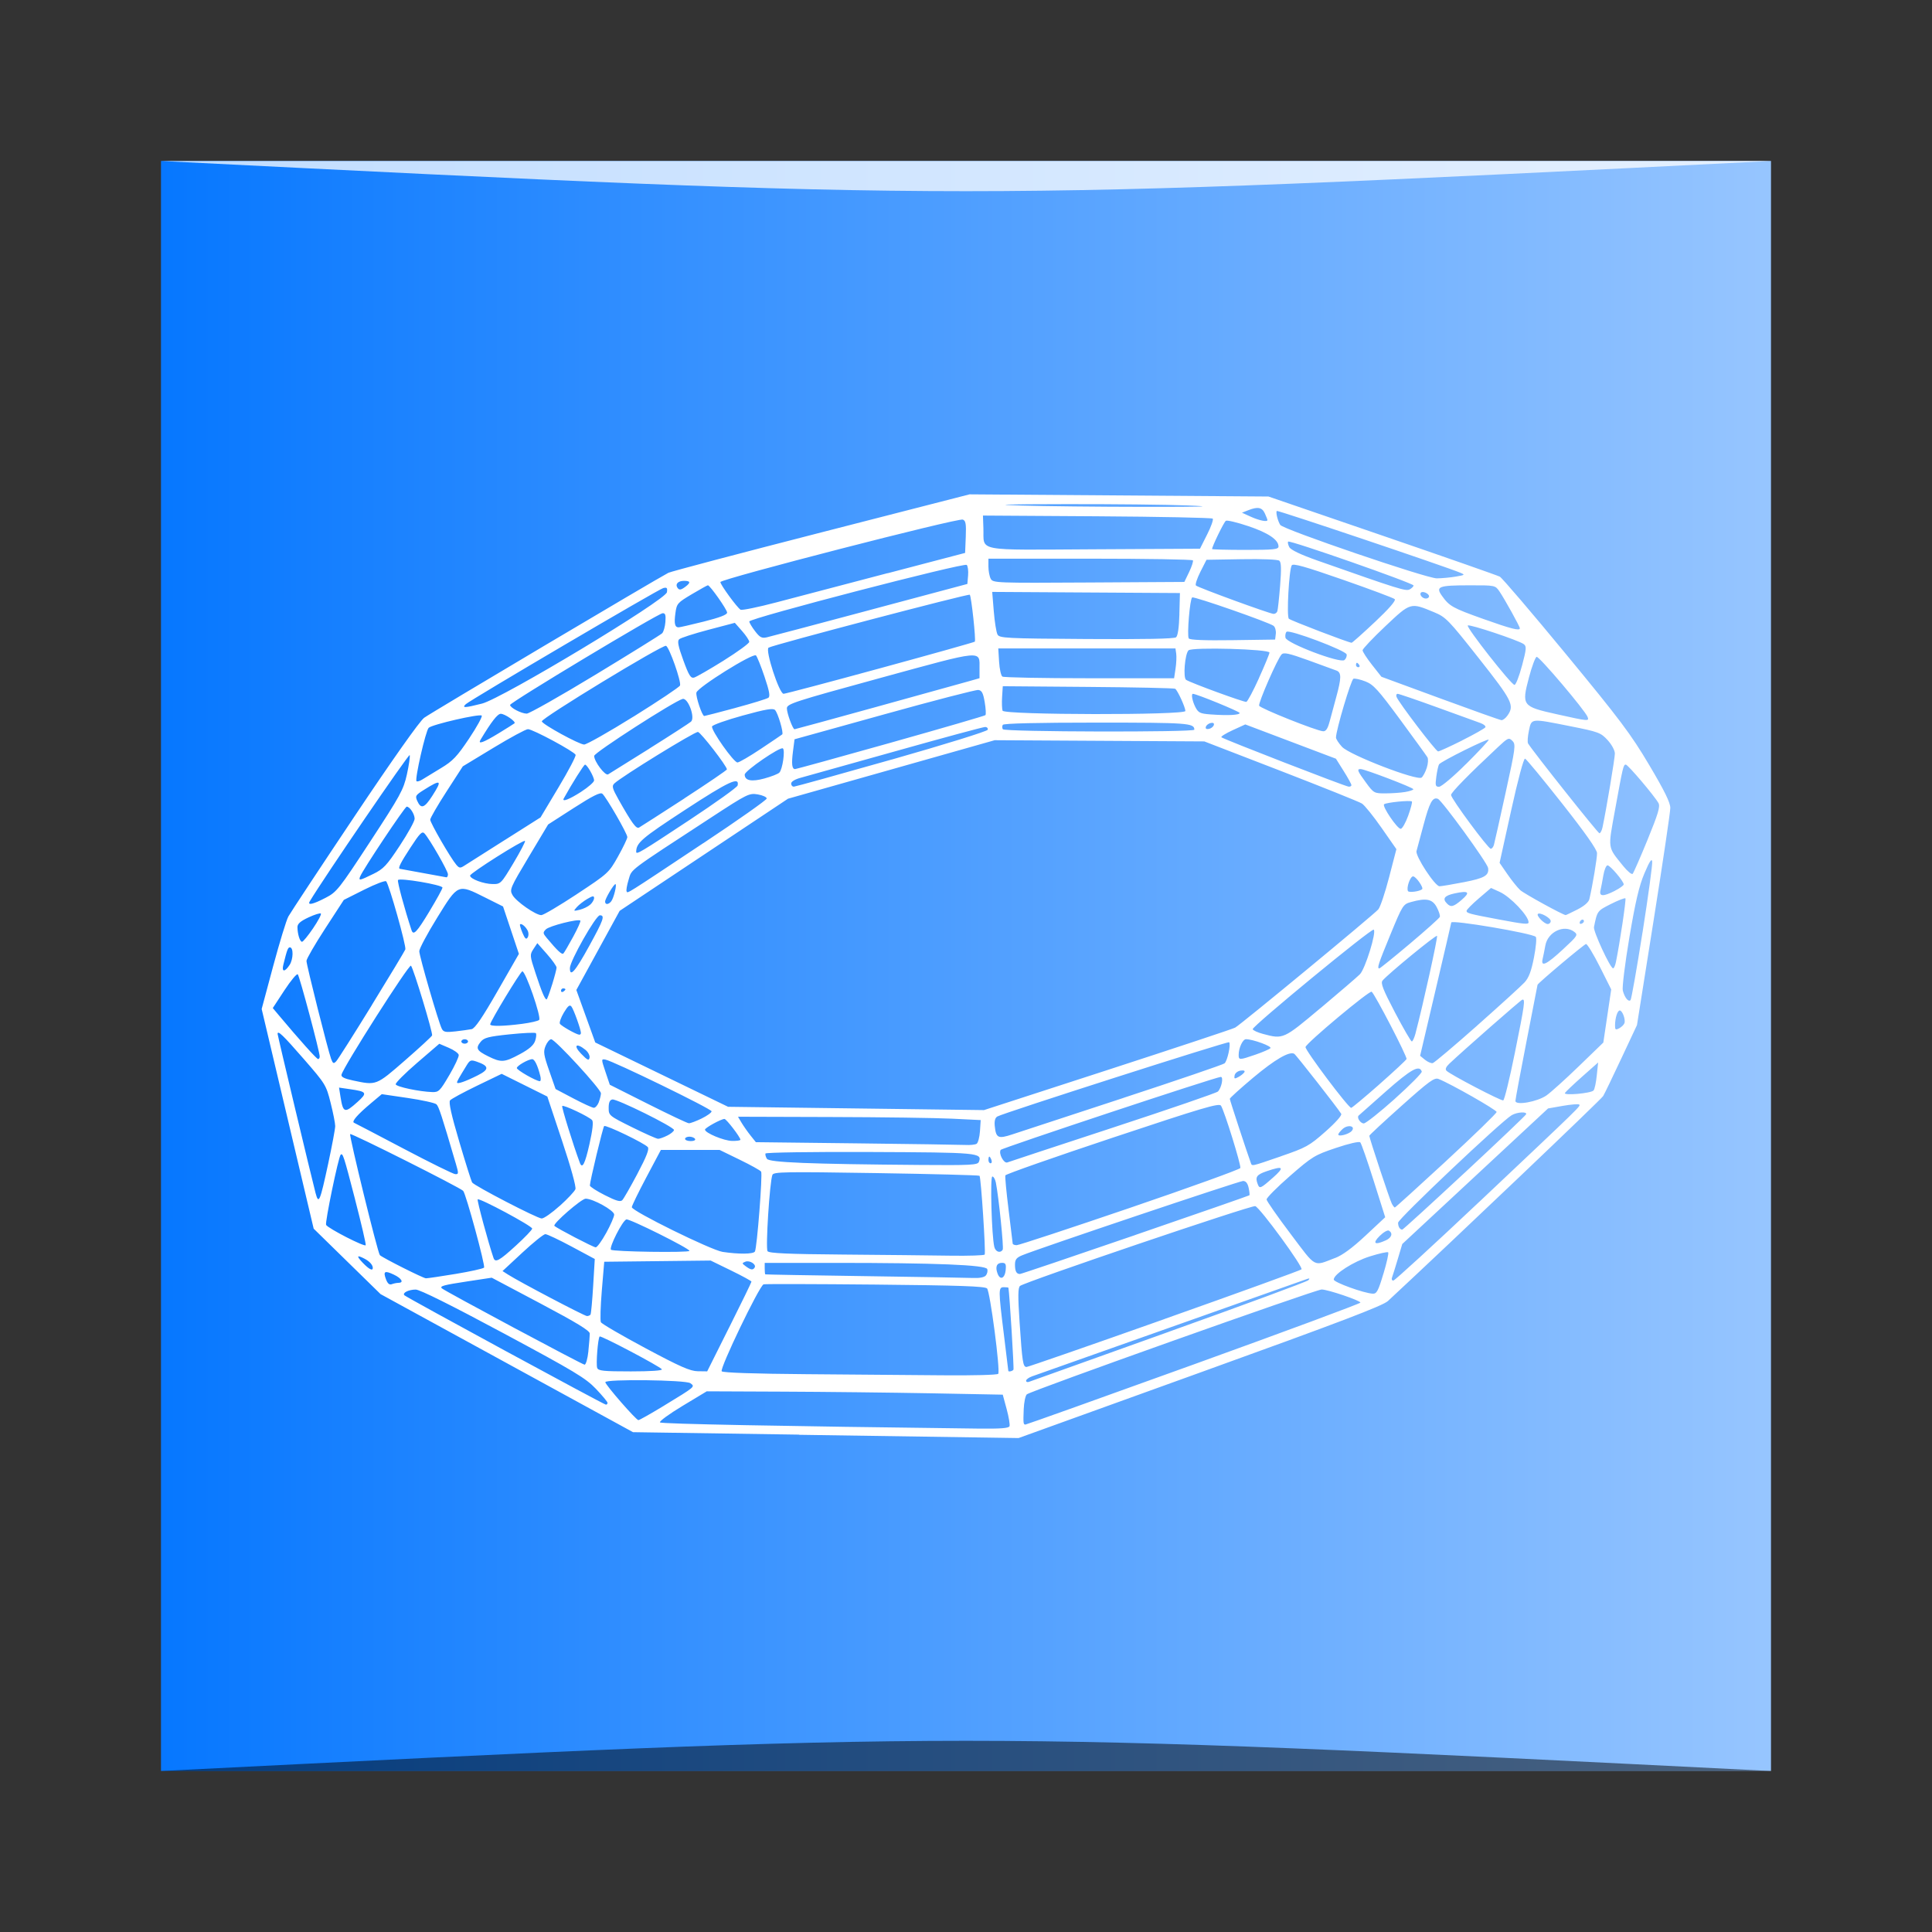<?xml version="1.0" encoding="UTF-8" standalone="no"?>
<!-- Created with Inkscape (http://www.inkscape.org/) -->

<svg
   xmlns:dc="http://purl.org/dc/elements/1.1/"
   xmlns:cc="http://creativecommons.org/ns#"
   xmlns:rdf="http://www.w3.org/1999/02/22-rdf-syntax-ns#"
   xmlns:svg="http://www.w3.org/2000/svg"
   xmlns="http://www.w3.org/2000/svg"
   xmlns:xlink="http://www.w3.org/1999/xlink"
   xmlns:sodipodi="http://sodipodi.sourceforge.net/DTD/sodipodi-0.dtd"
   xmlns:inkscape="http://www.inkscape.org/namespaces/inkscape"
   width="48"
   height="48"
   id="svg5453"
   version="1.1"
   inkscape:version="0.48.5 r10040"
   sodipodi:docname="meshlab.svg">
  <rect width="100%" height="100%" fill="#333333" stroke="none"/>
  <defs
     id="defs5455">
    <linearGradient
       inkscape:collect="always"
       id="linearGradient851">
      <stop
         style="stop-color:#0677ff;stop-opacity:1"
         offset="0"
         id="stop853" />
      <stop
         style="stop-color:#96c5ff;stop-opacity:1"
         offset="1"
         id="stop855" />
    </linearGradient>
    <linearGradient
       gradientTransform="matrix(0.833,0,0,0.833,82.381,38.886)"
       y2="-669.22"
       x2="415.429"
       y1="-669.22"
       x1="367.429"
       gradientUnits="userSpaceOnUse"
       id="linearGradient2344"
       xlink:href="#linearGradient851"
       inkscape:collect="always" />
  </defs>
  <sodipodi:namedview
     id="base"
     pagecolor="#ffffff"
     bordercolor="#666666"
     borderopacity="1.0"
     inkscape:pageopacity="0"
     inkscape:pageshadow="2"
     inkscape:zoom="6.2777282"
     inkscape:cx="48.038401"
     inkscape:cy="12.691615"
     inkscape:document-units="px"
     inkscape:current-layer="layer1"
     showgrid="true"
     fit-margin-top="0"
     fit-margin-left="0"
     fit-margin-right="0"
     fit-margin-bottom="0"
     inkscape:window-width="1301"
     inkscape:window-height="744"
     inkscape:window-x="65"
     inkscape:window-y="24"
     inkscape:window-maximized="1">
    <inkscape:grid
       type="xygrid"
       id="grid2992" />
  </sodipodi:namedview>
  <g
     inkscape:label="Capa 1"
     inkscape:groupmode="layer"
     id="layer1"
     transform="translate(-384.571,-499.798)">
    <rect
       style="fill:url(#linearGradient2344);fill-opacity:1;stroke:none"
       id="rect2991-1"
       width="40"
       height="40"
       x="388.571"
       y="-543.797"
       ry="0"
       transform="scale(1,-1)" />
    <path
       inkscape:connector-curvature="0"
       style="fill:#ffffff"
       d="m 404.424,535.441 -4.126,-0.061 -3.136,-1.715 -3.136,-1.715 -0.831,-0.813 -0.831,-0.813 -0.646,-2.729 -0.646,-2.729 0.286,-1.066 c 0.158,-0.587 0.327,-1.141 0.377,-1.232 0.05,-0.091 0.788,-1.209 1.641,-2.484 0.946,-1.414 1.622,-2.371 1.733,-2.453 0.156,-0.116 5.76,-3.443 6.068,-3.602 0.06,-0.031 1.769,-0.483 3.796,-1.003 l 3.686,-0.946 3.713,0.027 3.713,0.027 2.823,0.968 c 1.553,0.532 2.869,0.993 2.925,1.023 0.056,0.03 0.797,0.897 1.645,1.926 1.343,1.629 1.611,1.985 2.067,2.754 0.38,0.64 0.524,0.934 0.524,1.066 0,0.1 -0.186,1.355 -0.414,2.789 l -0.414,2.606 -0.387,0.825 c -0.213,0.454 -0.416,0.876 -0.453,0.938 -0.049,0.084 -3.706,3.567 -5.347,5.092 -0.128,0.119 -1.183,0.521 -4.671,1.779 l -4.506,1.626 -0.666,-0.01 c -0.366,-0.005 -2.522,-0.037 -4.792,-0.071 z m 5.228,-0.209 c 0.014,-0.038 -0.018,-0.23 -0.071,-0.426 l -0.097,-0.358 -1.787,-0.034 c -0.983,-0.018 -2.638,-0.037 -3.677,-0.041 l -1.89,-0.008 -0.604,0.364 c -0.332,0.2 -0.583,0.384 -0.558,0.409 0.038,0.037 2.963,0.093 7.901,0.153 0.563,0.007 0.765,-0.009 0.784,-0.06 z m 4.577,-1.535 c 2.277,-0.822 4.141,-1.513 4.141,-1.536 0,-0.051 -0.81,-0.326 -0.963,-0.326 -0.144,-7.3e-4 -7.242,2.524 -7.326,2.606 -0.035,0.034 -0.069,0.199 -0.076,0.365 -0.014,0.357 -0.01,0.385 0.043,0.385 0.022,0 1.904,-0.672 4.181,-1.494 z m -13.154,1.02 c 0.781,-0.476 0.769,-0.465 0.647,-0.554 -0.113,-0.082 -2.112,-0.106 -2.112,-0.025 0,0.065 0.765,0.943 0.822,0.943 0.025,-3e-5 0.315,-0.164 0.644,-0.364 z m -1.41,-0.066 c 0,-0.025 -0.13,-0.181 -0.289,-0.348 -0.254,-0.267 -0.53,-0.433 -2.304,-1.385 -1.293,-0.694 -2.072,-1.082 -2.173,-1.081 -0.177,7.3e-4 -0.34,0.083 -0.281,0.142 0.056,0.056 4.957,2.717 5.006,2.717 0.023,4.8e-4 0.041,-0.02 0.041,-0.044 z m 13.946,-1.766 c 1.875,-0.67 3.434,-1.246 3.465,-1.28 0.04,-0.043 0.032,-0.053 -0.026,-0.033 -0.064,0.022 -6.113,2.164 -6.835,2.42 -0.083,0.029 -0.151,0.079 -0.151,0.109 0,0.031 0.032,0.043 0.07,0.029 0.038,-0.015 1.604,-0.575 3.479,-1.245 z m -4.239,1.045 c 0.054,-0.087 -0.203,-2.046 -0.278,-2.121 -0.054,-0.054 -0.684,-0.076 -2.783,-0.096 -1.492,-0.014 -2.738,-0.017 -2.769,-0.006 -0.106,0.037 -1.099,2.102 -1.04,2.161 0.035,0.035 0.818,0.061 2.089,0.071 1.118,0.008 2.645,0.021 3.392,0.028 0.771,0.007 1.372,-0.009 1.389,-0.037 z m -8.357,-0.112 c -0.043,-0.069 -1.515,-0.846 -1.546,-0.815 -0.044,0.044 -0.094,0.693 -0.061,0.781 0.028,0.073 0.157,0.086 0.836,0.086 0.492,-3e-5 0.79,-0.02 0.77,-0.052 z m 1.676,-1.048 c 0.303,-0.605 0.55,-1.113 0.55,-1.13 0,-0.016 -0.228,-0.141 -0.507,-0.277 l -0.507,-0.247 -1.322,0.015 -1.322,0.015 -0.06,0.715 c -0.033,0.393 -0.043,0.748 -0.023,0.787 0.02,0.04 0.517,0.329 1.105,0.644 0.864,0.462 1.114,0.572 1.302,0.574 l 0.234,0.003 0.55,-1.1 z m 7.059,1.058 c 0.017,-0.029 -0.095,-1.851 -0.125,-2.036 -0.002,-0.007 -0.052,-0.014 -0.112,-0.014 -0.14,0 -0.14,0.055 0,1.183 0.06,0.484 0.109,0.886 0.109,0.894 0.001,0.033 0.106,0.01 0.128,-0.028 z m 3.748,-1.258 c 1.847,-0.654 3.381,-1.21 3.408,-1.235 0.054,-0.05 -1.022,-1.523 -1.148,-1.571 -0.083,-0.032 -5.738,1.887 -5.845,1.983 -0.052,0.047 -0.054,0.252 -0.01,0.913 0.066,0.985 0.084,1.1 0.172,1.1 0.036,-3e-5 1.576,-0.535 3.424,-1.189 z m -14.309,0.796 c 0.019,-0.186 0.035,-0.382 0.035,-0.436 0,-0.072 -0.328,-0.271 -1.218,-0.743 l -1.218,-0.645 -0.607,0.092 c -0.592,0.09 -0.688,0.116 -0.633,0.172 0.062,0.062 3.49,1.896 3.546,1.897 0.034,5.8e-4 0.076,-0.147 0.096,-0.337 z m 0.054,-0.913 c 0.014,-0.023 0.043,-0.342 0.065,-0.709 l 0.04,-0.667 -0.576,-0.309 c -0.317,-0.17 -0.611,-0.309 -0.653,-0.308 -0.042,7.3e-4 -0.299,0.207 -0.57,0.459 l -0.493,0.458 0.136,0.087 c 0.281,0.18 1.899,1.03 1.962,1.031 0.036,5.6e-4 0.077,-0.018 0.091,-0.04 z m 19.699,-1.009 c 0.083,-0.275 0.136,-0.515 0.118,-0.532 -0.018,-0.018 -0.22,0.027 -0.45,0.099 -0.415,0.13 -0.902,0.442 -0.902,0.577 0,0.069 0.748,0.34 0.968,0.351 0.099,0.005 0.137,-0.066 0.265,-0.495 z m -24.472,0.225 c 0.143,0 0.081,-0.111 -0.114,-0.203 -0.229,-0.109 -0.271,-0.083 -0.194,0.119 0.04,0.104 0.084,0.141 0.144,0.118 0.047,-0.018 0.121,-0.033 0.164,-0.033 z m 26.857,-2.015 c 2.567,-2.423 2.517,-2.375 2.478,-2.414 -0.018,-0.018 -0.199,-0.003 -0.403,0.032 l -0.37,0.065 -1.811,1.684 -1.811,1.684 -0.113,0.379 c -0.062,0.208 -0.126,0.413 -0.142,0.455 -0.016,0.042 -7.3e-4,0.075 0.033,0.075 0.034,-7e-5 0.996,-0.882 2.138,-1.96 z m -25.434,1.794 c 0.361,-0.06 0.678,-0.13 0.704,-0.156 0.039,-0.039 -0.451,-1.84 -0.519,-1.908 -0.089,-0.089 -2.776,-1.439 -2.807,-1.41 -0.032,0.031 0.686,2.96 0.738,3.008 0.079,0.072 1.081,0.576 1.144,0.575 0.045,-3e-5 0.378,-0.049 0.739,-0.109 z m 13.173,0.035 c 0.035,-0.042 0.049,-0.112 0.032,-0.156 -0.04,-0.103 -1.278,-0.153 -3.776,-0.153 l -1.752,0 0,0.138 c 0,0.076 0.006,0.142 0.014,0.147 0.007,0.005 1.115,0.025 2.462,0.044 1.346,0.019 2.563,0.04 2.703,0.046 0.161,0.007 0.278,-0.017 0.317,-0.064 z m 0.491,-0.135 c 0.014,-0.142 -0.002,-0.175 -0.09,-0.175 -0.133,0 -0.175,0.098 -0.112,0.266 0.065,0.175 0.181,0.122 0.203,-0.091 z m 3.219,-0.867 c 1.549,-0.532 2.824,-0.976 2.835,-0.986 0.011,-0.01 0.002,-0.094 -0.018,-0.187 -0.025,-0.114 -0.07,-0.169 -0.139,-0.169 -0.094,0 -5.083,1.678 -5.487,1.846 -0.143,0.059 -0.179,0.106 -0.179,0.233 0,0.163 0.036,0.232 0.123,0.232 0.027,-3e-5 1.317,-0.436 2.865,-0.968 z m -18.943,0.817 c -0.002,-0.074 -0.079,-0.161 -0.202,-0.226 -0.198,-0.104 -0.212,-0.073 -0.045,0.102 0.154,0.16 0.248,0.208 0.247,0.124 z m 9.487,-0.008 c 0.048,-0.078 -0.123,-0.187 -0.229,-0.146 -0.091,0.035 -0.09,0.043 0.01,0.116 0.123,0.091 0.177,0.098 0.219,0.03 z m 14.417,-0.235 c 0.187,-0.071 0.431,-0.251 0.762,-0.56 l 0.487,-0.455 -0.286,-0.905 c -0.157,-0.498 -0.307,-0.927 -0.333,-0.955 -0.028,-0.029 -0.276,0.027 -0.605,0.138 -0.529,0.178 -0.589,0.214 -1.144,0.698 -0.322,0.281 -0.583,0.544 -0.579,0.583 0.003,0.04 0.271,0.424 0.595,0.853 0.651,0.863 0.555,0.811 1.104,0.601 z m -20.352,-0.307 c 0.224,-0.204 0.408,-0.396 0.408,-0.426 6.2e-4,-0.064 -1.312,-0.768 -1.354,-0.726 -0.022,0.022 0.267,1.089 0.393,1.455 0.043,0.126 0.143,0.072 0.553,-0.303 z m 11.65,0.22 c 0.031,-0.052 -0.092,-1.922 -0.128,-1.958 -0.015,-0.015 -1.171,-0.045 -2.57,-0.067 -2.274,-0.036 -2.547,-0.031 -2.576,0.045 -0.068,0.178 -0.173,1.828 -0.12,1.896 0.039,0.051 0.508,0.072 1.876,0.083 1.003,0.008 2.199,0.021 2.659,0.028 0.46,0.007 0.847,-0.006 0.86,-0.028 z m -5.709,-0.074 c 0.052,-0.084 0.195,-1.922 0.155,-1.987 -0.018,-0.029 -0.257,-0.163 -0.532,-0.296 l -0.499,-0.243 -0.73,0 -0.73,0 -0.361,0.68 c -0.198,0.374 -0.361,0.708 -0.361,0.742 0,0.097 1.972,1.068 2.256,1.111 0.399,0.06 0.761,0.057 0.801,-0.008 z m -1.626,-0.019 c 0,-0.061 -1.499,-0.808 -1.568,-0.781 -0.099,0.038 -0.427,0.682 -0.383,0.752 0.031,0.051 1.952,0.079 1.952,0.029 z m 7.783,-0.029 c 0.03,-0.048 -0.099,-1.307 -0.17,-1.667 -0.017,-0.083 -0.056,-0.151 -0.088,-0.151 -0.058,0 -0.017,1.472 0.049,1.747 0.03,0.126 0.15,0.167 0.209,0.071 z m -16.09,-1.249 c -0.282,-1.088 -0.306,-1.162 -0.359,-1.109 -0.055,0.055 -0.394,1.69 -0.361,1.743 0.057,0.091 0.966,0.557 0.984,0.503 0.009,-0.028 -0.11,-0.54 -0.265,-1.138 z m 6.239,0.833 c 0.109,-0.198 0.198,-0.403 0.198,-0.456 0,-0.103 -0.524,-0.395 -0.709,-0.395 -0.104,0 -0.826,0.627 -0.776,0.675 0.066,0.064 0.969,0.534 1.026,0.534 0.035,4.3e-4 0.153,-0.161 0.261,-0.359 z m 13.015,-0.624 c 1.496,-0.51 2.729,-0.956 2.74,-0.989 0.023,-0.068 -0.397,-1.42 -0.481,-1.549 -0.046,-0.07 -0.449,0.049 -2.695,0.797 -1.453,0.484 -2.651,0.904 -2.662,0.935 -0.011,0.031 0.025,0.415 0.08,0.854 0.055,0.439 0.101,0.816 0.102,0.839 7.3e-4,0.023 0.046,0.041 0.099,0.041 0.054,-7e-5 1.321,-0.418 2.817,-0.928 z m 6.353,0.809 c 0.147,-0.067 0.183,-0.178 0.079,-0.242 -0.034,-0.021 -0.138,0.04 -0.233,0.134 -0.186,0.186 -0.119,0.232 0.153,0.108 z m 1.956,-1.676 c 0.832,-0.774 1.521,-1.43 1.531,-1.457 0.027,-0.071 -0.218,-0.057 -0.356,0.021 -0.251,0.143 -2.825,2.578 -2.825,2.673 0,0.099 0.046,0.173 0.105,0.171 0.018,-6.7e-4 0.713,-0.635 1.545,-1.409 z m -22.477,0.818 c 0.193,-0.174 0.368,-0.36 0.388,-0.414 0.022,-0.058 -0.111,-0.54 -0.331,-1.2 l -0.367,-1.102 -0.567,-0.282 -0.567,-0.282 -0.613,0.296 c -0.337,0.163 -0.638,0.326 -0.669,0.363 -0.039,0.047 0.03,0.356 0.228,1.026 0.156,0.528 0.3,0.983 0.319,1.013 0.056,0.084 1.619,0.895 1.729,0.896 0.054,5.3e-4 0.256,-0.141 0.449,-0.315 z m 22.022,-1.116 c 0.689,-0.636 1.253,-1.184 1.253,-1.216 0,-0.052 -1.137,-0.699 -1.441,-0.82 -0.105,-0.042 -0.228,0.048 -0.921,0.667 -0.44,0.393 -0.801,0.728 -0.801,0.744 0,0.055 0.509,1.591 0.559,1.686 0.028,0.053 0.061,0.096 0.075,0.096 0.013,-3e-5 0.588,-0.521 1.277,-1.157 z m -20.093,0.317 c 0.225,-0.424 0.298,-0.612 0.258,-0.66 -0.08,-0.097 -1.046,-0.562 -1.085,-0.523 -0.032,0.032 -0.355,1.376 -0.355,1.477 0,0.028 0.167,0.136 0.371,0.239 0.282,0.143 0.386,0.173 0.434,0.125 0.035,-0.035 0.204,-0.331 0.377,-0.657 z m -7.681,-0.26 c 0.094,-0.439 0.172,-0.854 0.172,-0.923 0,-0.069 -0.051,-0.329 -0.114,-0.578 -0.11,-0.44 -0.129,-0.47 -0.664,-1.085 -0.519,-0.596 -0.653,-0.725 -0.653,-0.627 0,0.043 0.842,3.573 0.943,3.954 0.078,0.294 0.109,0.22 0.316,-0.74 z m 23.47,0.359 c 0.298,-0.265 0.261,-0.303 -0.155,-0.161 -0.251,0.086 -0.292,0.143 -0.224,0.32 0.047,0.124 0.072,0.113 0.379,-0.16 z m -20.308,-0.372 c -0.341,-1.165 -0.416,-1.396 -0.475,-1.451 -0.037,-0.034 -0.357,-0.105 -0.712,-0.157 l -0.646,-0.095 -0.262,0.22 c -0.343,0.287 -0.495,0.463 -0.427,0.491 0.03,0.013 0.587,0.304 1.238,0.647 0.651,0.343 1.225,0.626 1.276,0.629 0.087,0.005 0.087,-0.015 0.009,-0.283 z m 3.327,-0.462 c 0.077,-0.343 0.101,-0.553 0.067,-0.594 -0.07,-0.085 -0.709,-0.388 -0.744,-0.353 -0.021,0.021 0.27,0.96 0.437,1.409 0.061,0.164 0.128,0.035 0.24,-0.462 z m 9.674,0.444 c 0.088,-0.229 0.006,-0.237 -2.703,-0.248 -1.45,-0.006 -2.59,0.011 -2.599,0.038 -0.008,0.027 0.008,0.086 0.037,0.131 0.057,0.091 1.048,0.131 3.813,0.153 1.248,0.01 1.422,0.001 1.452,-0.075 z m 7.508,-0.143 c 0.623,-0.214 0.7,-0.256 1.101,-0.61 0.258,-0.228 0.416,-0.406 0.394,-0.444 -0.076,-0.128 -1.119,-1.461 -1.166,-1.49 -0.117,-0.072 -0.482,0.14 -1.022,0.593 -0.319,0.268 -0.58,0.504 -0.58,0.525 0,0.032 0.436,1.359 0.521,1.588 0.034,0.091 -0.009,0.1 0.753,-0.161 z m -7.195,0.092 c -0.017,-0.045 -0.041,-0.083 -0.053,-0.083 -0.012,0 -0.022,0.037 -0.022,0.083 0,0.045 0.024,0.083 0.053,0.083 0.029,-10e-6 0.039,-0.037 0.021,-0.083 z m 3.021,-0.804 c 1.399,-0.459 2.571,-0.861 2.605,-0.895 0.091,-0.091 0.145,-0.364 0.072,-0.364 -0.113,0 -5.44,1.767 -5.469,1.814 -0.056,0.091 0.079,0.344 0.166,0.311 0.046,-0.018 1.227,-0.407 2.626,-0.866 z m -3.389,0.403 c 0.035,-0.023 0.073,-0.165 0.083,-0.315 l 0.018,-0.274 -0.715,-0.035 c -0.393,-0.019 -1.75,-0.038 -3.015,-0.041 l -2.3,-0.007 0.09,0.151 c 0.05,0.083 0.15,0.226 0.222,0.316 l 0.132,0.165 2.49,0.029 c 1.37,0.016 2.589,0.034 2.71,0.04 0.121,0.007 0.249,-0.006 0.285,-0.029 z m -6.996,-0.122 c -0.019,-0.03 -0.082,-0.055 -0.141,-0.055 -0.059,0 -0.107,0.025 -0.107,0.055 0,0.03 0.063,0.055 0.141,0.055 0.08,-2e-5 0.126,-0.024 0.107,-0.055 z m 1.128,0.023 c 0,-0.062 -0.349,-0.518 -0.397,-0.518 -0.082,0 -0.484,0.22 -0.484,0.265 0,0.082 0.469,0.278 0.674,0.281 0.113,0.002 0.206,-0.011 0.206,-0.029 z m -1.813,-0.107 c 0.089,-0.046 0.162,-0.108 0.162,-0.137 0,-0.075 -1.422,-0.779 -1.532,-0.758 -0.064,0.012 -0.091,0.075 -0.091,0.209 0,0.189 0.01,0.197 0.578,0.479 0.318,0.158 0.61,0.288 0.649,0.289 0.039,7.9e-4 0.144,-0.036 0.234,-0.083 z m 11.327,-0.934 c 1.345,-0.441 2.475,-0.827 2.513,-0.858 0.071,-0.059 0.162,-0.477 0.114,-0.525 -0.029,-0.029 -5.612,1.759 -5.759,1.845 -0.055,0.032 -0.076,0.111 -0.064,0.234 0.031,0.302 0.083,0.328 0.438,0.21 0.172,-0.057 1.414,-0.464 2.758,-0.905 z m 5.674,0.82 c 0.102,-0.123 -0.098,-0.165 -0.227,-0.048 -0.059,0.054 -0.108,0.115 -0.108,0.137 -4e-5,0.064 0.267,-0.007 0.335,-0.089 z m -16.153,-0.308 c 0.137,-0.067 0.249,-0.147 0.248,-0.179 -7.3e-4,-0.06 -2.455,-1.255 -2.64,-1.285 -0.103,-0.017 -0.102,-0.01 0.003,0.304 l 0.108,0.321 0.948,0.477 c 0.522,0.262 0.978,0.479 1.016,0.48 0.037,0.002 0.18,-0.051 0.317,-0.118 z m 17.226,-0.493 c 0.377,-0.338 0.677,-0.641 0.666,-0.674 -0.057,-0.174 -0.265,-0.059 -0.888,0.491 -0.361,0.319 -0.668,0.59 -0.681,0.604 -0.05,0.05 0.045,0.194 0.129,0.194 0.048,-4e-5 0.396,-0.276 0.774,-0.614 z m -25.775,0.082 c 0.252,-0.228 0.235,-0.257 -0.19,-0.318 l -0.269,-0.039 0.037,0.233 c 0.064,0.399 0.104,0.411 0.422,0.124 z m 18.634,-0.794 c 1.686,-0.548 3.113,-1.021 3.171,-1.053 0.136,-0.073 3.441,-2.803 3.557,-2.938 0.048,-0.056 0.169,-0.416 0.268,-0.799 l 0.181,-0.697 -0.368,-0.528 c -0.202,-0.29 -0.422,-0.563 -0.488,-0.605 -0.066,-0.043 -0.975,-0.407 -2.018,-0.811 l -1.898,-0.733 -2.604,-0.015 -2.604,-0.015 -2.568,0.727 -2.568,0.727 -2.091,1.393 -2.091,1.393 -0.538,0.983 -0.538,0.983 0.235,0.652 0.235,0.652 1.65,0.799 1.65,0.799 2.256,0.029 c 1.241,0.016 2.671,0.035 3.179,0.041 l 0.923,0.012 z m -12.64,0.8 c 0.029,-0.078 0.054,-0.177 0.054,-0.221 0,-0.103 -1.141,-1.343 -1.236,-1.343 -0.039,0 -0.102,0.074 -0.139,0.164 -0.06,0.144 -0.049,0.221 0.09,0.619 l 0.158,0.454 0.44,0.232 c 0.242,0.128 0.472,0.233 0.51,0.234 0.038,0.001 0.094,-0.062 0.124,-0.139 z m 19.391,-0.442 c 0.363,-0.32 0.668,-0.604 0.678,-0.631 0.021,-0.056 -0.794,-1.626 -0.867,-1.672 -0.057,-0.035 -1.619,1.271 -1.643,1.374 -0.017,0.072 1.064,1.513 1.135,1.511 0.021,-5.1e-4 0.335,-0.263 0.698,-0.582 z m 4.154,0.274 c 0.106,-0.074 0.467,-0.399 0.803,-0.724 l 0.61,-0.59 0.098,-0.66 0.098,-0.66 -0.283,-0.564 c -0.156,-0.31 -0.31,-0.564 -0.343,-0.564 -0.042,0 -1.204,0.978 -1.205,1.014 -2e-5,0.003 -0.124,0.635 -0.274,1.407 -0.151,0.772 -0.275,1.436 -0.275,1.477 -9.6e-4,0.119 0.541,0.023 0.77,-0.135 z m -0.788,-1.043 c 0.249,-1.229 0.267,-1.363 0.186,-1.335 -0.046,0.016 -1.47,1.266 -1.809,1.587 -0.087,0.082 -0.11,0.14 -0.072,0.178 0.095,0.095 1.353,0.752 1.409,0.736 0.029,-0.008 0.158,-0.533 0.286,-1.167 z m 1.958,0.919 c 0.026,-0.026 0.062,-0.193 0.08,-0.371 l 0.034,-0.324 -0.395,0.35 c -0.217,0.193 -0.411,0.376 -0.43,0.408 -0.043,0.07 0.639,0.01 0.711,-0.062 z m -28.429,-0.379 c 0.137,-0.234 0.243,-0.461 0.235,-0.504 -0.008,-0.043 -0.12,-0.122 -0.249,-0.177 l -0.234,-0.1 -0.551,0.474 c -0.303,0.261 -0.543,0.501 -0.532,0.534 0.02,0.062 0.583,0.181 0.904,0.192 0.165,0.006 0.195,-0.024 0.427,-0.42 z m -1.101,-0.367 c 0.362,-0.315 0.665,-0.595 0.674,-0.621 0.022,-0.067 -0.464,-1.671 -0.525,-1.733 -0.047,-0.047 -1.685,2.523 -1.726,2.709 -0.012,0.056 0.072,0.098 0.285,0.143 0.584,0.124 0.572,0.129 1.292,-0.498 z m 1.807,0.371 c 0.293,-0.147 0.287,-0.233 -0.022,-0.34 -0.146,-0.051 -0.171,-0.042 -0.253,0.092 -0.205,0.334 -0.238,0.394 -0.238,0.425 -10e-5,0.048 0.208,-0.024 0.513,-0.177 z m 1.555,0.013 c -0.064,-0.257 -0.141,-0.415 -0.199,-0.415 -0.098,0 -0.384,0.164 -0.384,0.22 0,0.051 0.473,0.322 0.57,0.327 0.026,0.001 0.032,-0.058 0.013,-0.133 z m 17.492,-0.09 c 0.023,-0.038 -0.011,-0.053 -0.093,-0.041 -0.072,0.01 -0.138,0.063 -0.149,0.119 -0.016,0.086 -0.002,0.092 0.093,0.041 0.061,-0.033 0.128,-0.086 0.149,-0.119 z m -21.681,-1.664 c 0.444,-0.721 0.82,-1.346 0.836,-1.387 0.03,-0.078 -0.402,-1.611 -0.476,-1.693 -0.023,-0.025 -0.269,0.069 -0.547,0.208 l -0.505,0.254 -0.464,0.713 c -0.255,0.392 -0.464,0.753 -0.464,0.802 0,0.103 0.537,2.235 0.613,2.437 0.044,0.116 0.062,0.124 0.126,0.057 0.041,-0.043 0.438,-0.669 0.882,-1.39 z m 27.465,0.504 c 0.569,-0.504 1.099,-0.987 1.178,-1.073 0.106,-0.115 0.167,-0.277 0.234,-0.62 0.05,-0.256 0.07,-0.485 0.045,-0.511 -0.09,-0.09 -2.1,-0.43 -2.1,-0.356 0,0.009 -0.174,0.758 -0.387,1.664 l -0.387,1.647 0.121,0.099 c 0.067,0.054 0.153,0.091 0.192,0.083 0.039,-0.009 0.536,-0.429 1.105,-0.933 z m -23.78,0.709 c 0.231,-0.126 0.341,-0.222 0.377,-0.332 0.028,-0.085 0.035,-0.17 0.016,-0.189 -0.019,-0.019 -0.312,-0.005 -0.652,0.03 -0.522,0.054 -0.633,0.083 -0.716,0.183 -0.133,0.162 -0.103,0.22 0.183,0.362 0.324,0.161 0.406,0.155 0.791,-0.054 z m 1.626,-0.106 c -0.23,-0.186 -0.311,-0.113 -0.107,0.097 0.157,0.162 0.193,0.179 0.209,0.099 0.011,-0.053 -0.035,-0.142 -0.102,-0.196 z m -6.602,0.165 c 0,-0.119 -0.501,-1.996 -0.545,-2.041 -0.024,-0.024 -0.173,0.155 -0.332,0.397 l -0.289,0.441 0.157,0.187 c 0.496,0.592 0.932,1.079 0.968,1.08 0.023,9.3e-4 0.041,-0.028 0.041,-0.064 z m 23.247,-0.045 c 0.178,-0.061 0.346,-0.134 0.373,-0.161 0.046,-0.046 -0.435,-0.223 -0.608,-0.223 -0.08,0 -0.181,0.217 -0.181,0.389 -5e-5,0.132 0.018,0.132 0.416,-0.005 z M 396.199,525.673 c 0,-0.03 -0.037,-0.055 -0.083,-0.055 -0.045,0 -0.083,0.025 -0.083,0.055 0,0.03 0.037,0.055 0.083,0.055 0.045,0 0.083,-0.025 0.083,-0.055 z m 23.541,-0.206 c 0.183,-0.691 0.559,-2.393 0.534,-2.418 -0.029,-0.029 -1.219,0.948 -1.354,1.111 -0.052,0.063 0.009,0.22 0.311,0.796 0.207,0.394 0.394,0.717 0.416,0.717 0.021,9e-5 0.064,-0.093 0.094,-0.206 z m -2.361,-0.622 c 0.469,-0.394 0.909,-0.772 0.977,-0.84 0.133,-0.131 0.421,-1.062 0.344,-1.11 -0.058,-0.036 -3.025,2.405 -3.006,2.473 0.008,0.029 0.124,0.083 0.258,0.118 0.502,0.134 0.503,0.133 1.426,-0.642 z m -18.375,0.618 c 0,-0.085 -0.18,-0.587 -0.236,-0.658 -0.042,-0.054 -0.087,-0.017 -0.188,0.151 -0.073,0.122 -0.117,0.247 -0.098,0.277 0.035,0.057 0.408,0.268 0.481,0.272 0.023,0.001 0.041,-0.018 0.041,-0.043 z m -2.717,-0.095 c 0.084,-0.017 0.265,-0.283 0.646,-0.947 l 0.53,-0.924 -0.197,-0.589 -0.197,-0.589 -0.442,-0.221 c -0.684,-0.343 -0.67,-0.348 -1.194,0.499 -0.245,0.396 -0.445,0.771 -0.445,0.833 0,0.123 0.478,1.769 0.56,1.928 0.042,0.082 0.098,0.092 0.336,0.065 0.157,-0.018 0.338,-0.043 0.402,-0.056 z m 28.642,-0.147 c 0.034,-0.089 -0.049,-0.318 -0.116,-0.318 -0.057,0 -0.116,0.187 -0.117,0.373 -6.2e-4,0.106 0.015,0.117 0.103,0.07 0.057,-0.03 0.116,-0.087 0.13,-0.126 z m -27.39,0.015 c 0.208,-0.027 0.4,-0.071 0.427,-0.098 0.062,-0.062 -0.344,-1.232 -0.419,-1.207 -0.054,0.018 -0.792,1.238 -0.797,1.316 -0.003,0.054 0.318,0.05 0.788,-0.011 z m 27.841,-2.275 c 0.142,-0.902 0.25,-1.694 0.24,-1.76 -0.013,-0.086 -0.069,7.3e-4 -0.194,0.296 -0.133,0.314 -0.224,0.707 -0.374,1.594 -0.109,0.647 -0.182,1.24 -0.163,1.316 0.044,0.175 0.141,0.295 0.193,0.238 0.021,-0.024 0.155,-0.781 0.297,-1.683 z m -27.093,1.304 c 0.062,-0.2 0.112,-0.392 0.112,-0.428 0,-0.035 -0.107,-0.187 -0.239,-0.336 l -0.239,-0.271 -0.097,0.147 c -0.093,0.143 -0.092,0.161 0.054,0.603 0.152,0.463 0.23,0.648 0.273,0.648 0.013,3e-5 0.074,-0.164 0.135,-0.363 z m 0.332,0.113 c 0,-0.013 -0.025,-0.024 -0.055,-0.024 -0.03,0 -0.055,0.026 -0.055,0.058 0,0.032 0.025,0.043 0.055,0.024 0.03,-0.019 0.055,-0.045 0.055,-0.058 z m 0.589,-1.074 c 0.36,-0.656 0.399,-0.766 0.266,-0.766 -0.099,0 -0.743,1.134 -0.744,1.311 -0.002,0.239 0.13,0.089 0.478,-0.545 z m -7.442,0.468 c 0.094,-0.144 0.099,-0.437 0.007,-0.437 -0.048,0 -0.07,0.057 -0.161,0.426 -0.048,0.19 0.032,0.196 0.154,0.011 z m 27.83,-0.525 c 0.399,-0.336 0.735,-0.637 0.747,-0.669 0.012,-0.032 -0.023,-0.141 -0.077,-0.242 -0.109,-0.203 -0.26,-0.233 -0.64,-0.127 -0.195,0.054 -0.209,0.077 -0.509,0.804 -0.303,0.736 -0.339,0.845 -0.277,0.845 0.017,4e-5 0.357,-0.275 0.756,-0.611 z m 5.121,0.459 c 0.1,-0.488 0.26,-1.565 0.237,-1.589 -0.015,-0.015 -0.178,0.048 -0.362,0.141 -0.338,0.171 -0.338,0.17 -0.419,0.573 -0.021,0.105 0.406,1.025 0.475,1.025 0.021,4e-5 0.052,-0.068 0.069,-0.151 z m -1.315,-0.321 c 0.367,-0.34 0.38,-0.361 0.278,-0.438 -0.25,-0.189 -0.654,0.003 -0.715,0.341 -0.021,0.116 -0.052,0.267 -0.068,0.335 -0.05,0.21 0.096,0.141 0.505,-0.238 z m -24.59,-0.315 c 0.112,-0.206 0.193,-0.386 0.178,-0.4 -0.051,-0.051 -0.772,0.132 -0.856,0.217 -0.078,0.078 -0.076,0.098 0.019,0.212 0.27,0.323 0.38,0.426 0.416,0.387 0.022,-0.023 0.131,-0.21 0.243,-0.416 z m -6.463,-0.208 c 0.125,-0.184 0.212,-0.349 0.194,-0.367 -0.018,-0.018 -0.156,0.025 -0.308,0.096 -0.201,0.094 -0.275,0.159 -0.274,0.243 0.002,0.171 0.061,0.362 0.114,0.362 0.026,5e-5 0.149,-0.15 0.274,-0.334 z m 5.329,0.051 c -0.054,-0.101 -0.155,-0.182 -0.187,-0.149 -0.011,0.011 0.017,0.105 0.061,0.211 0.062,0.146 0.092,0.173 0.129,0.113 0.028,-0.046 0.027,-0.118 -0.003,-0.175 z m -2.438,-0.473 c 0.178,-0.294 0.324,-0.56 0.324,-0.59 0,-0.068 -1.067,-0.249 -1.105,-0.187 -0.022,0.035 0.163,0.718 0.336,1.244 0.047,0.142 0.13,0.055 0.445,-0.466 z m 27.308,0.272 c 0,-0.161 -0.452,-0.636 -0.719,-0.756 l -0.214,-0.097 -0.304,0.26 c -0.167,0.143 -0.304,0.282 -0.304,0.309 0,0.058 0.064,0.075 0.798,0.213 0.638,0.12 0.743,0.13 0.743,0.071 z m 0.55,-0.031 c 0,-0.078 -0.268,-0.226 -0.319,-0.176 -0.043,0.043 0.159,0.25 0.245,0.25 0.041,8e-5 0.074,-0.033 0.074,-0.074 z m 0.825,0.005 c 0,-0.064 -0.08,-0.048 -0.103,0.021 -0.011,0.034 0.007,0.053 0.041,0.041 0.034,-0.011 0.062,-0.039 0.062,-0.062 z m -25.02,-0.674 c 0.78,-0.515 0.795,-0.529 1.023,-0.935 0.127,-0.227 0.231,-0.444 0.231,-0.482 -5e-5,-0.086 -0.526,-0.998 -0.621,-1.077 -0.051,-0.042 -0.238,0.051 -0.708,0.353 l -0.639,0.411 -0.482,0.806 c -0.462,0.772 -0.479,0.812 -0.403,0.947 0.089,0.16 0.576,0.499 0.716,0.499 0.051,1.9e-4 0.448,-0.235 0.884,-0.522 z m 24.855,0.384 c 0.173,-0.088 0.283,-0.183 0.301,-0.261 0.08,-0.343 0.193,-1.02 0.19,-1.141 -0.002,-0.091 -0.293,-0.505 -0.867,-1.233 -0.475,-0.603 -0.889,-1.104 -0.921,-1.115 -0.034,-0.011 -0.176,0.518 -0.345,1.285 l -0.288,1.304 0.195,0.283 c 0.107,0.155 0.25,0.333 0.318,0.395 0.097,0.088 1.06,0.617 1.129,0.62 0.009,6e-4 0.138,-0.061 0.288,-0.137 z m -24.523,-0.122 c 0.053,-0.048 0.096,-0.121 0.096,-0.164 0,-0.061 -0.035,-0.057 -0.169,0.022 -0.093,0.055 -0.21,0.146 -0.261,0.204 -0.089,0.101 -0.086,0.103 0.072,0.065 0.091,-0.022 0.208,-0.079 0.261,-0.127 z m 21.652,-0.121 c 0.221,-0.189 0.174,-0.234 -0.171,-0.16 -0.26,0.055 -0.317,0.132 -0.193,0.255 0.096,0.097 0.16,0.08 0.365,-0.095 z m -28.225,-0.05 c 0.276,-0.143 0.332,-0.213 1.108,-1.399 0.746,-1.139 0.826,-1.285 0.91,-1.664 0.051,-0.229 0.082,-0.446 0.07,-0.482 -0.016,-0.049 -2.14,3.059 -2.482,3.632 -0.065,0.109 0.076,0.078 0.394,-0.087 z m 7.095,0.087 c 0.062,-0.077 0.147,-0.426 0.104,-0.426 -0.042,0 -0.256,0.362 -0.256,0.433 -5e-5,0.083 0.083,0.079 0.152,-0.006 z m 24.937,-0.262 c 0.12,-0.061 0.218,-0.132 0.218,-0.157 0,-0.078 -0.336,-0.474 -0.402,-0.474 -0.034,0 -0.081,0.111 -0.104,0.248 -0.023,0.136 -0.055,0.303 -0.071,0.371 -0.038,0.158 0.067,0.162 0.359,0.013 z m -22.648,-1.182 c 0.865,-0.575 1.573,-1.074 1.574,-1.109 7.2e-4,-0.035 -0.099,-0.081 -0.221,-0.102 -0.214,-0.036 -0.258,-0.015 -1.142,0.562 -2.117,1.382 -1.984,1.283 -2.068,1.556 -0.042,0.136 -0.064,0.267 -0.05,0.291 0.03,0.052 -0.072,0.116 1.906,-1.199 z m 17.857,1.145 c 0.044,-0.039 -0.153,-0.32 -0.224,-0.32 -0.073,0 -0.173,0.29 -0.126,0.367 0.026,0.042 0.288,0.007 0.349,-0.047 z m 1.04,-0.176 c 0.514,-0.1 0.626,-0.167 0.6,-0.352 -0.018,-0.127 -1.144,-1.677 -1.248,-1.718 -0.132,-0.052 -0.208,0.087 -0.36,0.661 -0.08,0.303 -0.157,0.589 -0.171,0.636 -0.035,0.121 0.46,0.877 0.572,0.875 0.05,-7.8e-4 0.323,-0.047 0.606,-0.102 z m -23.615,-0.475 c 0.172,-0.288 0.301,-0.536 0.287,-0.55 -0.038,-0.038 -1.365,0.8 -1.365,0.862 0,0.082 0.336,0.208 0.561,0.21 0.199,0.002 0.21,-0.009 0.517,-0.522 z m -3.485,0.272 c 0.256,-0.125 0.335,-0.21 0.661,-0.704 0.204,-0.309 0.37,-0.61 0.369,-0.669 -0.002,-0.119 -0.121,-0.3 -0.197,-0.3 -0.046,3.1e-4 -1.097,1.576 -1.159,1.739 -0.04,0.105 -0.009,0.098 0.325,-0.066 z m 1.857,0.007 c 0,-0.083 -0.455,-0.876 -0.582,-1.014 -0.059,-0.064 -0.117,-0.006 -0.349,0.351 -0.245,0.375 -0.315,0.514 -0.265,0.527 0.023,0.006 1.112,0.204 1.155,0.211 0.023,0.004 0.041,-0.03 0.041,-0.074 z m 29.805,-0.86 c 0.263,-0.642 0.317,-0.824 0.271,-0.908 -0.099,-0.178 -0.76,-0.957 -0.812,-0.957 -0.061,0 -0.071,0.045 -0.268,1.128 -0.179,0.985 -0.191,0.903 0.204,1.393 0.106,0.131 0.211,0.217 0.234,0.193 0.023,-0.025 0.19,-0.406 0.371,-0.848 z m -28.393,0.01 0.889,-0.563 0.447,-0.747 c 0.246,-0.411 0.437,-0.774 0.424,-0.808 -0.031,-0.081 -1.064,-0.637 -1.184,-0.637 -0.052,0 -0.437,0.208 -0.856,0.462 l -0.763,0.462 -0.404,0.625 c -0.222,0.343 -0.404,0.658 -0.405,0.699 -7.3e-4,0.079 0.506,0.955 0.649,1.122 0.072,0.084 0.098,0.087 0.198,0.022 0.063,-0.041 0.515,-0.327 1.004,-0.637 z m 4.587,-0.497 c 0.649,-0.429 1.189,-0.816 1.198,-0.859 0.052,-0.23 -0.215,-0.106 -1.305,0.606 -1.081,0.706 -1.212,0.818 -1.215,1.041 -0.001,0.08 0.105,0.017 1.322,-0.788 z m 19.988,0.617 c 0.015,-0.053 0.146,-0.635 0.29,-1.293 0.247,-1.127 0.257,-1.203 0.169,-1.291 -0.088,-0.088 -0.109,-0.079 -0.355,0.151 -0.739,0.691 -1.169,1.131 -1.169,1.193 0,0.09 0.921,1.336 0.987,1.336 0.028,4.1e-4 0.063,-0.043 0.078,-0.096 z m 2.699,-0.44 c 0.092,-0.433 0.306,-1.71 0.306,-1.829 -2e-5,-0.079 -0.077,-0.221 -0.18,-0.334 -0.17,-0.185 -0.223,-0.205 -0.921,-0.344 -1,-0.199 -0.968,-0.203 -1.035,0.112 -0.03,0.143 -0.04,0.285 -0.02,0.316 0.128,0.207 1.735,2.23 1.772,2.23 0.025,4.1e-4 0.061,-0.068 0.078,-0.151 z m -22.813,-0.715 c 0.582,-0.378 1.058,-0.702 1.058,-0.721 -0.003,-0.085 -0.646,-0.916 -0.719,-0.93 -0.075,-0.014 -1.907,1.114 -2.079,1.281 -0.065,0.063 -0.049,0.122 0.104,0.395 0.332,0.589 0.441,0.738 0.51,0.7 0.037,-0.02 0.543,-0.346 1.126,-0.723 z m 17.984,0.43 c 0.065,-0.179 0.106,-0.338 0.092,-0.353 -0.037,-0.037 -0.64,0.024 -0.691,0.069 -0.054,0.048 0.327,0.61 0.413,0.61 0.037,3.7e-4 0.121,-0.146 0.186,-0.326 z m -24.248,-0.49 c 0.257,-0.4 0.225,-0.423 -0.209,-0.15 -0.207,0.13 -0.218,0.151 -0.16,0.278 0.091,0.201 0.177,0.171 0.369,-0.128 z m 3.701,-0.105 c 0.176,-0.113 0.32,-0.24 0.321,-0.28 6.1e-4,-0.089 -0.173,-0.394 -0.225,-0.394 -0.029,0 -0.325,0.471 -0.528,0.839 -0.054,0.099 0.136,0.026 0.433,-0.165 z m 20.47,0.006 c 0.113,-0.019 0.206,-0.05 0.206,-0.069 0,-0.039 -1.209,-0.501 -1.311,-0.501 -0.098,0 -0.08,0.046 0.133,0.336 0.192,0.262 0.205,0.269 0.481,0.268 0.156,1.9e-4 0.377,-0.015 0.49,-0.034 z m -12.754,-0.806 c 1.301,-0.37 2.371,-0.702 2.384,-0.74 0.013,-0.038 -0.017,-0.069 -0.066,-0.069 -0.049,0 -1.047,0.27 -2.219,0.6 -1.172,0.33 -2.236,0.628 -2.364,0.662 -0.14,0.037 -0.234,0.095 -0.234,0.143 0,0.044 0.031,0.079 0.069,0.077 0.038,-0.002 1.131,-0.305 2.43,-0.674 z m 11.42,0.634 c 0,-0.024 -0.086,-0.181 -0.192,-0.349 l -0.192,-0.306 -1.126,-0.426 -1.126,-0.426 -0.313,0.143 c -0.172,0.079 -0.299,0.158 -0.281,0.176 0.044,0.044 3.076,1.221 3.162,1.227 0.038,0.003 0.069,-0.014 0.069,-0.038 z m 2.846,-0.52 c 0.311,-0.31 0.565,-0.582 0.565,-0.606 0,-0.051 -1.188,0.538 -1.234,0.612 -0.018,0.029 -0.048,0.166 -0.067,0.304 -0.03,0.222 -0.022,0.252 0.068,0.252 0.057,9e-5 0.355,-0.251 0.667,-0.563 z m -25.467,0.1 c 0.296,-0.178 0.399,-0.286 0.701,-0.737 0.194,-0.291 0.335,-0.547 0.313,-0.569 -0.052,-0.051 -1.229,0.22 -1.317,0.303 -0.075,0.071 -0.35,1.278 -0.303,1.326 0.017,0.017 0.082,-0.002 0.145,-0.042 0.063,-0.04 0.271,-0.166 0.461,-0.281 z m 8.408,0.111 c 0.08,-0.078 0.15,-0.564 0.087,-0.603 -0.071,-0.044 -0.947,0.558 -0.947,0.651 0,0.151 0.17,0.185 0.49,0.097 0.169,-0.046 0.336,-0.111 0.37,-0.145 z m 16.085,-0.118 c 0.034,-0.103 0.041,-0.221 0.017,-0.264 -0.025,-0.042 -0.33,-0.464 -0.678,-0.936 -0.545,-0.74 -0.664,-0.871 -0.862,-0.948 -0.126,-0.049 -0.26,-0.079 -0.298,-0.067 -0.059,0.02 -0.432,1.273 -0.434,1.46 -5e-4,0.037 0.067,0.142 0.15,0.232 0.188,0.203 1.869,0.852 1.978,0.763 0.036,-0.03 0.094,-0.138 0.127,-0.24 z m -19.311,-0.482 c 0.53,-0.332 0.994,-0.633 1.032,-0.667 0.11,-0.1 -0.075,-0.599 -0.209,-0.564 -0.209,0.055 -2.197,1.334 -2.197,1.415 -0.002,0.137 0.273,0.501 0.346,0.459 0.036,-0.021 0.499,-0.31 1.029,-0.642 z m 5.987,-0.142 c 1.28,-0.36 2.341,-0.669 2.359,-0.686 0.018,-0.018 0.01,-0.163 -0.017,-0.322 -0.039,-0.229 -0.072,-0.293 -0.159,-0.304 -0.06,-0.008 -1.113,0.265 -2.338,0.606 l -2.228,0.619 -0.039,0.302 c -0.04,0.31 -0.025,0.439 0.052,0.439 0.024,9e-5 1.091,-0.294 2.371,-0.654 z m -3.22,0.151 c 0.279,-0.186 0.518,-0.348 0.531,-0.359 0.04,-0.035 -0.107,-0.535 -0.179,-0.606 -0.051,-0.051 -0.234,-0.019 -0.804,0.138 -0.406,0.112 -0.748,0.233 -0.76,0.27 -0.03,0.09 0.537,0.895 0.631,0.895 0.041,9e-5 0.303,-0.152 0.581,-0.338 z M 420.897,518.193 c 0.3,-0.15 0.559,-0.297 0.577,-0.325 0.017,-0.028 -0.036,-0.076 -0.12,-0.106 -0.083,-0.03 -0.567,-0.206 -1.076,-0.39 -0.509,-0.185 -0.951,-0.336 -0.982,-0.336 -0.032,0 -0.044,0.035 -0.028,0.077 0.054,0.141 0.978,1.354 1.032,1.354 0.029,7e-5 0.298,-0.123 0.598,-0.273 z m -20.583,-0.593 c 0.619,-0.386 1.137,-0.732 1.152,-0.771 0.036,-0.094 -0.267,-0.955 -0.348,-0.986 -0.087,-0.033 -3.11,1.806 -3.086,1.878 0.026,0.08 0.922,0.57 1.051,0.575 0.058,0.002 0.612,-0.311 1.231,-0.697 z m -3.359,0.419 c 0.205,-0.125 0.384,-0.238 0.399,-0.251 0.043,-0.04 -0.238,-0.235 -0.341,-0.236 -0.08,-7.3e-4 -0.231,0.192 -0.503,0.645 -0.074,0.123 0.066,0.073 0.445,-0.158 z m 17.289,-0.092 c 0,-0.165 -0.157,-0.176 -2.428,-0.176 -1.472,0 -2.309,0.02 -2.33,0.055 -0.019,0.03 -0.019,0.08 0,0.11 0.041,0.067 4.759,0.078 4.759,0.011 z m 3.358,-0.19 c 0.034,-0.129 0.109,-0.407 0.167,-0.618 0.13,-0.475 0.132,-0.611 0.009,-0.66 -0.053,-0.021 -0.367,-0.136 -0.698,-0.255 -0.488,-0.176 -0.614,-0.204 -0.669,-0.146 -0.102,0.106 -0.581,1.201 -0.557,1.273 0.022,0.065 1.426,0.626 1.591,0.635 0.066,0.004 0.113,-0.064 0.156,-0.228 z m -11.27,-0.373 c 1.099,-0.304 2.127,-0.589 2.286,-0.634 l 0.289,-0.082 0,-0.236 c 0,-0.467 0.125,-0.479 -2.462,0.229 -2.159,0.591 -2.324,0.645 -2.324,0.756 0,0.121 0.146,0.519 0.19,0.519 0.013,1.1e-4 0.922,-0.248 2.021,-0.552 z m 8.395,0.451 c 0.016,-0.047 -0.011,-0.067 -0.073,-0.055 -0.054,0.011 -0.109,0.052 -0.123,0.093 -0.016,0.047 0.011,0.067 0.073,0.055 0.054,-0.01 0.109,-0.052 0.123,-0.093 z m 7.298,-0.241 c 0.177,-0.253 0.12,-0.367 -0.714,-1.423 -0.753,-0.954 -0.818,-1.021 -1.109,-1.142 -0.592,-0.246 -0.579,-0.25 -1.214,0.349 -0.31,0.293 -0.564,0.561 -0.564,0.596 0,0.035 0.105,0.197 0.234,0.361 l 0.234,0.297 1.458,0.536 c 0.802,0.295 1.487,0.539 1.524,0.542 0.036,0.003 0.104,-0.049 0.151,-0.116 z m 1.99,0.037 c -0.063,-0.164 -1.207,-1.514 -1.267,-1.494 -0.033,0.011 -0.119,0.241 -0.19,0.511 -0.185,0.701 -0.169,0.723 0.682,0.913 0.797,0.178 0.816,0.179 0.775,0.071 z m -21.167,-0.227 c 0.412,-0.111 0.779,-0.224 0.814,-0.251 0.048,-0.036 0.022,-0.172 -0.097,-0.524 -0.088,-0.262 -0.184,-0.499 -0.212,-0.527 -0.07,-0.07 -1.455,0.795 -1.48,0.924 -0.019,0.1 0.142,0.581 0.195,0.581 0.016,5e-5 0.367,-0.091 0.779,-0.202 z m 12.523,0.128 c 0,-0.036 -1.074,-0.476 -1.163,-0.476 -0.048,0 -0.013,0.184 0.062,0.33 0.072,0.14 0.118,0.162 0.371,0.181 0.431,0.032 0.729,0.018 0.729,-0.035 z m -16.009,-0.949 c 0.877,-0.532 1.624,-0.996 1.66,-1.031 0.035,-0.035 0.072,-0.163 0.081,-0.284 0.013,-0.174 -0.002,-0.219 -0.071,-0.214 -0.119,0.009 -3.788,2.215 -3.788,2.278 0,0.069 0.278,0.214 0.413,0.216 0.06,9.8e-4 0.828,-0.433 1.705,-0.965 z m 14.66,0.899 c -0.002,-0.094 -0.196,-0.516 -0.254,-0.552 -0.026,-0.016 -1,-0.037 -2.165,-0.046 l -2.118,-0.017 -0.017,0.266 c -0.009,0.147 -0.003,0.301 0.012,0.342 0.041,0.107 4.544,0.114 4.542,0.007 z m -17.477,-0.183 c 0.503,-0.127 4.569,-2.576 4.596,-2.768 0.015,-0.109 -7.4e-4,-0.126 -0.093,-0.102 -0.125,0.033 -4.777,2.769 -4.903,2.883 -0.107,0.098 -0.029,0.096 0.399,-0.013 z m 19.304,-0.633 c 0.143,-0.315 0.26,-0.601 0.262,-0.634 0.003,-0.088 -1.927,-0.142 -2.012,-0.056 -0.09,0.091 -0.138,0.684 -0.059,0.733 0.133,0.082 1.444,0.561 1.496,0.547 0.03,-0.009 0.171,-0.273 0.314,-0.589 z m -9.409,-0.246 c 1.279,-0.349 2.336,-0.646 2.35,-0.66 0.032,-0.032 -0.086,-1.127 -0.125,-1.166 -0.031,-0.031 -4.889,1.246 -4.999,1.315 -0.09,0.056 0.265,1.146 0.373,1.146 0.042,6e-5 1.122,-0.286 2.401,-0.635 z m 15.945,-0.062 c 0.111,-0.42 0.116,-0.484 0.043,-0.537 -0.13,-0.095 -1.351,-0.502 -1.39,-0.463 -0.044,0.045 1.08,1.475 1.16,1.476 0.033,3.9e-4 0.117,-0.214 0.186,-0.476 z m -19.836,-0.128 c 0.35,-0.219 0.637,-0.428 0.637,-0.465 0,-0.037 -0.081,-0.159 -0.179,-0.27 l -0.179,-0.203 -0.66,0.174 c -0.363,0.096 -0.689,0.201 -0.724,0.235 -0.049,0.046 -0.023,0.173 0.103,0.519 0.137,0.376 0.185,0.454 0.267,0.433 0.055,-0.014 0.386,-0.205 0.736,-0.423 z m 11.228,0.201 c 0.02,-0.131 0.027,-0.299 0.017,-0.371 l -0.019,-0.132 -2.201,0 -2.201,0 0.02,0.33 c 0.011,0.182 0.048,0.348 0.083,0.37 0.035,0.022 1.008,0.041 2.164,0.041 l 2.101,7.4e-4 0.036,-0.239 z m 4.565,-0.091 c -0.019,-0.03 -0.045,-0.055 -0.058,-0.055 -0.013,0 -0.024,0.025 -0.024,0.055 0,0.03 0.026,0.055 0.058,0.055 0.032,0 0.043,-0.025 0.024,-0.055 z m -0.314,-0.263 c -0.019,-0.097 -1.424,-0.627 -1.493,-0.562 -0.025,0.024 -0.038,0.09 -0.027,0.146 0.026,0.138 1.358,0.644 1.465,0.556 0.039,-0.032 0.064,-0.095 0.055,-0.139 z m 0.701,-0.804 c 0.357,-0.337 0.529,-0.535 0.493,-0.57 -0.03,-0.029 -0.608,-0.245 -1.284,-0.481 -0.95,-0.331 -1.24,-0.413 -1.274,-0.358 -0.068,0.11 -0.131,1.267 -0.072,1.326 0.043,0.043 1.47,0.59 1.559,0.597 0.016,0.001 0.276,-0.23 0.578,-0.515 z m -4.857,-0.2 0.014,-0.521 -2.332,-0.014 -2.332,-0.014 0.039,0.479 c 0.021,0.263 0.063,0.523 0.092,0.578 0.049,0.092 0.199,0.1 2.211,0.113 1.428,0.01 2.181,-0.005 2.226,-0.043 0.044,-0.037 0.074,-0.243 0.083,-0.578 z m 2.396,0.492 c 0.009,-0.078 -0.016,-0.167 -0.055,-0.198 -0.111,-0.086 -1.974,-0.737 -2.023,-0.706 -0.057,0.035 -0.132,0.941 -0.085,1.018 0.024,0.039 0.389,0.054 1.091,0.044 l 1.055,-0.015 z m -10.084,-0.592 2.421,-0.647 0.018,-0.211 c 0.01,-0.116 -0.006,-0.234 -0.034,-0.262 -0.063,-0.063 -5.402,1.325 -5.402,1.405 0,0.03 0.064,0.138 0.143,0.241 0.118,0.155 0.168,0.181 0.289,0.154 0.08,-0.018 1.235,-0.324 2.567,-0.68 z m 16.147,0.454 c 0,-0.045 -0.381,-0.732 -0.508,-0.917 -0.104,-0.151 -0.107,-0.151 -0.747,-0.15 -0.765,7.4e-4 -0.843,0.031 -0.681,0.26 0.185,0.259 0.263,0.303 1.023,0.574 0.693,0.247 0.913,0.303 0.913,0.234 z m -20.271,-0.167 c 0.393,-0.099 0.576,-0.169 0.576,-0.222 0,-0.074 -0.426,-0.679 -0.478,-0.679 -0.014,0 -0.193,0.1 -0.399,0.222 -0.358,0.213 -0.375,0.232 -0.408,0.473 -0.035,0.257 -0.014,0.35 0.08,0.35 0.029,2e-5 0.313,-0.065 0.629,-0.144 z m 14.246,-0.255 c 0.013,-0.038 0.044,-0.324 0.069,-0.636 0.033,-0.415 0.028,-0.581 -0.019,-0.62 -0.037,-0.031 -0.429,-0.047 -0.937,-0.038 l -0.873,0.015 -0.152,0.299 c -0.083,0.165 -0.133,0.318 -0.11,0.34 0.051,0.051 1.83,0.701 1.928,0.705 0.039,0.002 0.081,-0.028 0.094,-0.066 z m -9.682,-0.945 1.925,-0.505 0.016,-0.397 c 0.013,-0.324 -4e-5,-0.403 -0.073,-0.431 -0.118,-0.045 -6.022,1.477 -6.023,1.552 -5e-5,0.067 0.412,0.632 0.501,0.687 0.033,0.02 0.435,-0.062 0.893,-0.183 0.459,-0.121 1.7,-0.447 2.759,-0.725 z m 13.451,0.572 c 0,-0.066 -0.155,-0.137 -0.2,-0.091 -0.048,0.048 0.034,0.148 0.121,0.148 0.044,2e-5 0.079,-0.025 0.079,-0.057 z m -0.385,-0.268 c 0,-0.056 -3.073,-1.132 -3.115,-1.09 -0.016,0.016 -0.003,0.078 0.028,0.137 0.038,0.07 0.28,0.186 0.706,0.336 2.021,0.712 2.19,0.765 2.285,0.714 0.053,-0.028 0.096,-0.072 0.096,-0.097 z m -18.086,0.028 c 0.132,-0.1 0.121,-0.143 -0.038,-0.143 -0.145,0 -0.223,0.077 -0.168,0.165 0.044,0.072 0.089,0.067 0.206,-0.022 z m 12.511,-0.363 c 0.065,-0.136 0.107,-0.266 0.093,-0.289 -0.014,-0.023 -1.163,-0.042 -2.553,-0.042 l -2.527,0 0,0.196 c 0,0.108 0.026,0.244 0.057,0.303 0.056,0.104 0.128,0.107 2.434,0.093 l 2.377,-0.014 z m 6.621,0.115 c 0.235,-0.04 0.241,-0.045 0.11,-0.099 -0.374,-0.156 -4.531,-1.555 -4.553,-1.533 -0.031,0.031 0.023,0.251 0.086,0.348 0.074,0.113 3.637,1.329 3.889,1.327 0.121,-8.4e-4 0.331,-0.02 0.468,-0.043 z m -6.174,-1.047 c 0.099,-0.195 0.161,-0.372 0.138,-0.394 -0.023,-0.022 -1.317,-0.048 -2.875,-0.058 l -2.833,-0.018 0.011,0.313 c 0.02,0.593 -0.251,0.541 2.756,0.525 l 2.625,-0.014 z m 1.773,0.297 c 0,-0.166 -0.259,-0.34 -0.752,-0.505 -0.275,-0.092 -0.525,-0.152 -0.556,-0.132 -0.047,0.029 -0.342,0.635 -0.342,0.702 0,0.011 0.371,0.021 0.825,0.021 0.708,-4e-5 0.825,-0.012 0.825,-0.085 z m -0.275,-0.655 c 0,-0.014 -0.029,-0.088 -0.064,-0.165 -0.07,-0.153 -0.176,-0.173 -0.414,-0.079 l -0.155,0.061 0.22,0.1 c 0.21,0.095 0.413,0.136 0.413,0.083 z m -1.98,-0.363 c -0.499,-0.021 -1.861,-0.035 -3.026,-0.033 -1.574,0.003 -1.857,0.012 -1.1,0.035 0.56,0.017 1.921,0.032 3.026,0.033 1.538,0.001 1.795,-0.007 1.1,-0.035 z"
       id="path2919"
       sodipodi:nodetypes="scccccccsssssscccscsssscsccsccscscsscccccssccsssscsssssscccsscccsssccsccccccccsccsccccscsscccccssccscccsssssscsscscscscscsccsssscsscccsscccccscsscccccccccscscscccsccsccscssssccsccccccccsccsccccccccccccscsccccccccccssccccsccccssccccccccccssccccccsscsccccccccccccscccccscccccscccccscsscscsccscssssssssssccscsccscscccsscssccccscsscccscscssscsssccscscscccccscccsssccssscssscssssscccscsscsscccsccccscccsscccscsscscssscccccccccccccsscssssssccsssccccssscccsscscssccccscccsccccccccccscsccsccssccssccccsccsssscssccsssscssccssssccscscsscssscscsscssssssssscsscsssscsssssscscscccssscscsscssscccssscssssssscssssssscssssscssccscsssssscssssssscsscsscsscsssscsssccsscsssscsssssssssccsssssscsssssscscscsscscsssscssssssscssssssssssssscssscscsccssssccsscsssssccssscsccsssssscsscsssscscsssssscsssssssssssssssssssssssssccsssssscssssssscsscsscscssscccsccsssssssssssccscssscscssccsssscscssscccscsssscsscsssccsscssscsscssssssssccssscssscssscsssssccsccsssscscscsscsssssscssssssssssscscsccscccccsscssscsscsscssssssscsssscssscscscccsscccccssscsssssssssscsscccscscscssssccsccssssssscsssssssssssssscsccsscsssssssssssscsssssssscscssscssssscsssscsscsssssssscscsssssss" />
    <path
       style="opacity:0.5;fill:#000000;fill-opacity:1;stroke:none"
       d="m 388.571,543.798 0,0 c 20,-1 20,-1 40,0 z"
       id="path3257"
       inkscape:connector-curvature="0"
       sodipodi:nodetypes="cccc" />
    <path
       sodipodi:nodetypes="cccc"
       inkscape:connector-curvature="0"
       id="path4027"
       d="m 388.571,503.798 0,0 c 20,1 20,1 40,0 z"
       style="opacity:0.75;fill:#ffffff;fill-opacity:1;stroke:none" />
  </g>
</svg>
